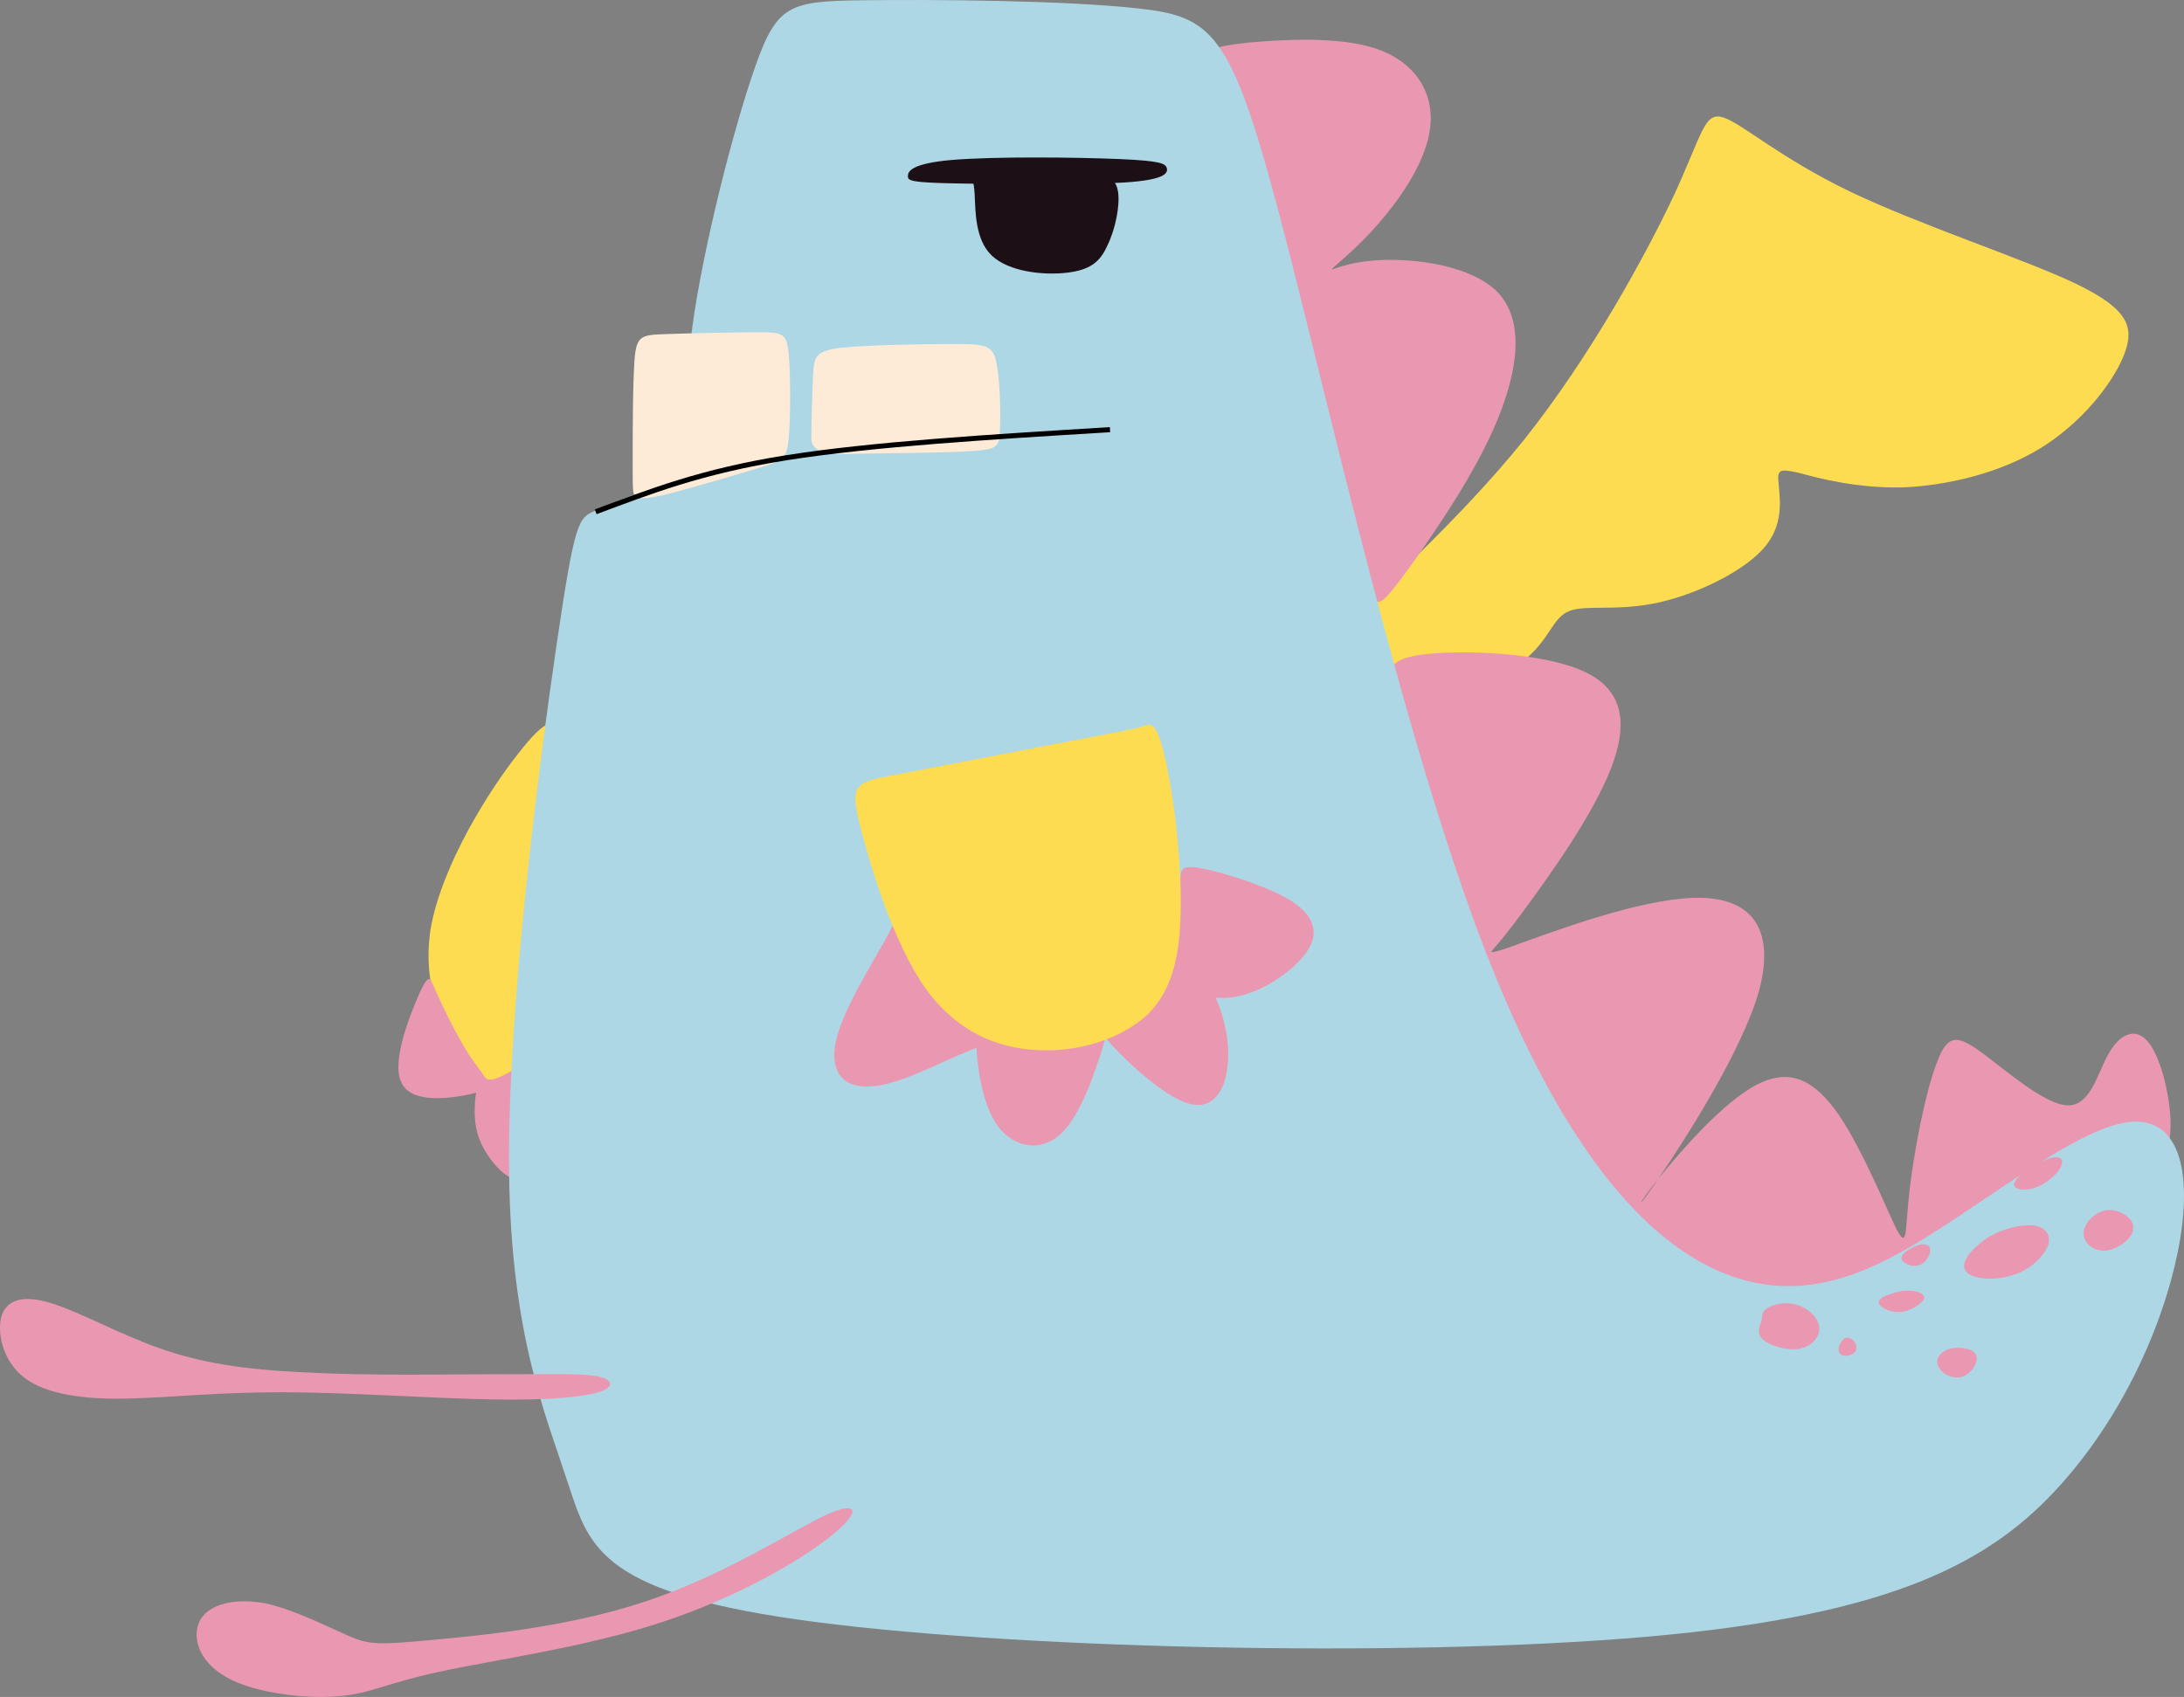 <?xml version="1.0" encoding="UTF-8"?>
<svg id="Layer_2" data-name="Layer 2" xmlns="http://www.w3.org/2000/svg" viewBox="0 0 988.2 767.99">
  <rect x="0" y="0" width="988.2" height="767.99" fill="#808080" stroke="none"/>
  <defs>
    <style>
      .cls-1 {
        fill: none;
        stroke: #010101;
        stroke-miterlimit: 2.61;
        stroke-width: 2.3px;
      }

      .cls-2 {
        fill: #1c0f16;
      }

      .cls-2, .cls-3, .cls-4, .cls-5, .cls-6 {
        fill-rule: evenodd;
        stroke-width: 0px;
      }

      .cls-3 {
        fill: #add7e5;
      }

      .cls-4 {
        fill: #ea98b1;
      }

      .cls-5 {
        fill: #fddc51;
      }

      .cls-6 {
        fill: #fdebd8;
      }
    </style>
  </defs>
  <g id="Layer_1-2" data-name="Layer 1">
    <g id="Layer_1-3" data-name="Layer 1">
      <path class="cls-5" d="m608.4,284.29c15.11-17.15,50.63-47.36,81.25-85.33,30.21-37.97,55.12-83.7,68.18-111.46,12.66-27.76,13.47-37.15,22.05-34.3,8.57,2.86,25.72,18.37,57.16,33.48,31.44,15.11,77.98,30.21,102.07,41.64,24.5,11.84,26.95,20.01,21.64,33.07-5.31,12.66-18.78,29.8-37.15,41.24-18.37,11.43-42.46,17.15-62.88,17.96-20.41.41-37.56-4.08-46.54-6.53-8.98-2.04-10.21-1.63-9.39,4.9.41,6.53,2.86,18.78-7.35,29.8-10.21,11.02-32.25,21.23-49.81,24.5-17.56,3.27-30.21.41-37.56,3.27-7.35,2.86-8.57,11.84-18.78,20.82-9.8,8.98-27.76,17.96-42.05,21.23-14.29,3.27-24.91.41-31.85-2.04-6.94-2.45-10.21-5.31-14.7-8.57-4.49-2.86-9.8-6.53,5.72-23.68Z"/>
      <path class="cls-5" d="m234.82,340.63c-13.06,16.33-35.11,51.04-40.01,80.02-4.49,28.99,8.57,53.08,20.01,64.1,11.43,11.02,21.23,9.8,27.76-14.29,6.53-24.09,10.21-70.63,11.84-98.4,1.63-27.76,1.22-35.93-1.22-41.24-2.04-4.9-5.72-6.53-18.37,9.8Z"/>
      <g>
        <path class="cls-4" d="m189.91,449.24c-4.08,9.39-12.66,30.21-8.57,40.01,3.67,9.8,19.6,8.17,28.58,6.53,8.98-1.63,11.02-3.27,10.62-5.72-.41-2.45-3.67-5.72-8.57-13.06-4.9-7.76-11.02-20.01-14.29-27.35-3.27-7.35-3.27-9.8-7.76-.41Z"/>
        <path class="cls-4" d="m216.45,489.66c-1.22,4.08-2.86,14.7-.41,23.27,2.45,8.57,8.57,15.51,12.25,18.37,4.08,2.86,5.72,2.04,8.17-3.67,2.45-5.72,5.72-16.33,6.12-25.31.41-8.98-1.63-15.92-4.49-17.96-3.27-2.04-7.35.82-10.62,2.45-3.27,1.63-5.31,2.04-6.94,1.63-1.22-.82-2.86-2.86-4.08,1.22Z"/>
      </g>
      <g>
        <path class="cls-4" d="m644.33,296.13c18.37-2.04,52.67-.82,71.45,7.35,18.78,8.17,21.23,23.68,13.06,44.5-8.17,20.82-26.54,46.54-37.56,61.65-11.02,15.11-14.7,18.78-16.33,20.82q-1.63,2.04,16.74-4.9c18.37-6.53,55.53-20.01,78.8-19.19,23.27.82,32.66,15.51,25.31,42.46-7.76,26.95-32.66,65.73-44.5,83.29-11.84,17.56-11.02,13.88-.82,1.22,10.21-12.66,29.4-34.7,44.5-42.46,15.11-7.76,26.13-2.04,37.15,13.88,11.02,16.33,21.64,42.87,26.13,51.85,4.9,8.98,3.67.41,5.72-17.56,2.04-17.96,7.35-45.73,12.66-58.79,4.9-13.06,9.8-11.43,20.82-3.27,11.02,8.17,27.76,22.86,37.97,23.27,10.21.41,13.47-13.88,18.37-22.86,4.9-8.98,11.84-12.66,17.56-6.53,5.72,6.12,9.8,22.05,10.62,33.89.82,11.84-2.04,19.19-4.49,20.82-2.45,1.22-4.49-3.27-14.29-4.08-9.8-.82-26.13,2.45-40.42,11.43-13.88,8.57-25.31,22.86-39.6,35.11-14.29,12.25-31.85,22.86-54.71,25.72-22.86,2.86-51.03-2.04-78.8-21.64-27.76-19.6-54.71-54.3-75.94-100.44-21.23-46.14-36.75-104.11-43.28-135.96-6.53-31.85-4.49-37.15,13.88-39.6Z"/>
        <path class="cls-4" d="m564.3,19.32c13.88-1.22,41.24-3.27,58.79,2.86,17.56,6.12,25.72,20.01,24.09,35.11-1.63,15.11-12.66,31.44-23.27,43.69-10.21,11.84-20.01,19.19-21.23,20.82-1.22,1.22,5.72-3.27,21.64-4.08,16.33-.82,41.64,2.45,53.48,14.7,11.84,12.66,9.39,34.3-.41,57.98-9.8,23.68-27.35,48.99-37.97,64.1-10.62,14.7-14.29,19.19-16.74,17.56-2.45-1.63-3.27-9.39-9.39-33.07-6.12-23.68-17.56-63.28-26.95-98.8-9.39-35.52-17.15-66.96-22.46-85.33-5.72-17.96-8.98-22.46-11.43-25.72-2.45-3.27-3.27-4.49-3.27-5.72,0-1.63,1.22-2.45,15.11-4.08Z"/>
      </g>
      <path class="cls-3" d="m313.21,148.33c4.9-36.34,18.78-90.64,28.58-118.4C351.59,2.17,357.31.54,389.97.13c32.25-.41,91.45,0,124.93,3.67,33.48,3.67,42.05,10.62,63.69,92.27,21.64,81.66,55.93,238.44,94.31,336.42,38.38,97.99,80.02,137.18,116.77,146.98,36.75,9.8,67.77-9.8,98.4-30.21,30.62-20.41,60.02-41.64,78.39-41.64s25.31,20.41,20.01,53.08c-5.31,32.25-22.86,76.35-53.89,111.05-31.03,34.7-75.12,59.2-187.4,69-112.28,9.8-292.33,5.31-384.19-7.76-91.86-13.06-94.72-34.3-104.52-63.28-9.39-28.99-25.31-65.73-26.13-139.22-.82-73.49,13.47-184.13,21.64-239.66,8.17-55.53,9.8-56.34,17.15-59.61,7.35-3.27,20.41-8.98,29.4-11.02,8.57-2.04,13.06-.41,13.06-8.98s-3.27-26.54,1.63-62.88Z"/>
      <path class="cls-6" d="m286.27,209.58c0-12.25,0-35.11.82-46.54.82-11.43,3.27-11.43,14.29-11.84,11.02-.41,31.44-.82,42.05-.82s12.66.41,13.47,10.21c.82,9.39.82,28.17,0,37.56-.82,9.39-2.45,10.21-13.06,13.47-10.62,3.27-30.21,8.98-41.24,11.84-11.02,2.86-13.88,2.04-15.11,1.22-1.22-1.22-1.22-2.86-1.22-15.11Z"/>
      <path class="cls-6" d="m381.4,157.32c12.25-1.22,36.34-1.63,50.22-1.63s17.56.41,19.19,8.17c1.63,7.76,2.04,22.46,1.63,30.62-.41,8.17-.82,8.98-15.11,9.8-14.29.82-42.46.82-56.34,1.22q-13.88,0-13.88-6.94c0-7.35.41-21.64.82-29.4.41-7.76,1.22-10.62,13.47-11.84Z"/>
      <path class="cls-1" d="m269.53,231.62c24.09-8.98,47.77-18.37,86.56-24.5,38.79-6.12,92.27-9.39,146.16-12.66"/>
      <path class="cls-2" d="m430.8,72.39c19.19-1.63,56.34-1.22,75.53-.41,19.19.82,20.82,2.04,21.64,4.08.41,2.04,0,5.31-19.19,6.53-19.19,1.22-57.57.82-77.16.41-19.6-.41-20.82-1.22-20.82-3.27,0-2.04,1.22-5.72,20.01-7.35Z"/>
      <path class="cls-2" d="m441,87.91c.41,6.94,0,20.41,7.76,27.76,7.76,7.35,23.27,8.98,33.89,7.76,10.62-1.22,15.11-4.9,18.37-12.25,3.67-7.35,5.72-17.96,4.9-24.09-.82-6.12-4.49-7.76-11.02-8.57-6.53-.82-15.92-1.22-24.91-1.22s-17.96.41-22.86.82c-5.31.41-6.94.82-6.94,1.63-.82.82.41,1.22.82,8.17Z"/>
      <g>
        <path class="cls-4" d="m503.06,472.92c6.53,7.35,21.23,20.82,31.44,25.31,10.21,4.49,15.92.41,19.19-7.76,2.86-8.17,2.86-19.6-.82-31.44-3.67-11.84-11.43-23.68-16.33-26.54-4.9-2.45-7.76,4.08-11.84,9.8-4.08,6.12-10.21,11.43-14.7,14.29-4.49,3.27-7.76,4.08-9.8,5.72-2.45,1.63-4.08,3.27,2.86,10.62Z"/>
        <path class="cls-4" d="m543.07,392.89c9.39,1.63,28.99,7.76,39.6,13.88,11.02,6.53,13.47,13.47,10.62,20.41-3.27,7.35-12.25,14.7-20.82,19.19-8.57,4.49-17.15,6.12-24.5,4.9-6.94-1.22-12.66-5.31-14.7-10.62-2.04-5.31-.82-11.43,0-18.78.82-7.35.82-16.33.82-22.05,0-5.72-.41-8.57,8.98-6.94Z"/>
        <path class="cls-4" d="m399.77,426.78c-5.72,10.21-18.78,31.03-21.64,44.91-2.86,13.88,4.08,20.82,15.51,20.01,11.43-.41,27.35-8.57,37.56-13.06,10.21-4.49,14.7-5.72,15.92-6.94,1.22-1.22-1.63-2.45-6.94-6.12-5.31-4.08-13.06-11.02-18.78-17.56-5.72-6.53-9.39-13.06-12.25-18.37-2.86-5.31-4.08-8.57-4.49-10.62-.41-2.45.82-2.45-4.9,7.76Z"/>
        <path class="cls-4" d="m441.82,474.14c.41,8.17,2.45,25.31,9.39,35.11,6.94,9.8,19.19,12.66,28.58,4.08,9.39-8.57,15.51-28.17,18.78-37.97,2.86-9.8,2.45-9.8-3.67-8.17-6.12,1.63-17.96,4.49-27.35,4.9-9.39.41-16.33-1.63-20.41-3.27-4.08-1.63-5.72-2.45-5.31,5.31Z"/>
        <path class="cls-4" d="m373.64,685.63c-15.51,7.35-46.14,27.35-81.66,39.19-35.52,11.84-75.94,15.51-98.4,17.56-22.46,2.04-26.54,2.04-35.93-2.04-9.39-4.08-24.5-11.84-37.56-14.7-13.47-2.45-24.91,0-29.4,7.35-4.08,7.35-1.22,18.78,11.84,26.13,13.06,7.35,35.93,9.8,50.63,8.57,14.7-1.22,20.82-5.72,45.32-11.02,24.09-5.31,66.14-11.02,100.85-22.46,34.7-11.43,62.47-27.76,76.35-38.79,13.88-11.02,13.47-16.74-2.04-9.8Z"/>
        <path class="cls-4" d="m271.57,623.16c-6.12-1.63-17.96-1.22-42.46-1.22s-62.06.82-90.64-.82c-28.58-1.22-48.18-4.49-66.55-11.02-18.37-6.53-35.11-15.92-47.77-20.01-12.66-4.08-20.41-2.45-23.27,4.9-2.45,7.35,0,20.82,10.21,28.58,10.21,7.76,27.76,9.8,46.54,9.39,19.19-.41,40.01-2.86,69.82-2.86s69.41,2.86,95.95,3.27c26.54.41,40.42-1.22,47.36-3.27,6.94-2.04,6.94-5.31.82-6.94Z"/>
        <path class="cls-4" d="m953.4,547.63c-5.72.82-10.62,6.12-10.62,10.62s4.49,8.17,10.21,7.76c5.72-.82,12.25-5.72,12.25-10.21.41-4.49-6.12-8.57-11.84-8.17Z"/>
        <path class="cls-4" d="m899.09,560.29c-6.53,4.49-12.25,10.62-9.8,14.7,2.45,4.08,13.06,4.9,21.64,2.04,8.17-2.45,14.29-8.98,15.92-13.88,1.22-4.9-2.04-8.17-7.35-8.57-5.72-.41-13.88,1.63-20.41,5.72Z"/>
        <path class="cls-4" d="m911.34,535.79c-.41,2.45,4.08,3.27,8.57,2.04,4.49-1.22,8.57-4.49,11.02-7.35,2.45-2.86,2.86-5.72.82-6.53-1.63-.82-5.72.41-10.21,2.86-4.9,2.45-9.8,6.53-10.21,8.98Z"/>
        <path class="cls-4" d="m857.04,585.19c-3.27.82-7.35,2.45-6.94,4.49s5.31,4.49,9.8,4.08c4.9-.41,9.39-3.67,10.62-5.72.82-2.04-1.63-3.27-4.49-3.67-2.86-.41-5.72-.41-8.98.82Z"/>
        <path class="cls-4" d="m881.95,610.51c-4.08,1.22-6.53,4.9-4.9,7.76,1.22,3.27,6.12,6.12,10.62,4.9,4.08-1.22,7.76-6.53,6.53-9.8-1.22-3.27-8.17-4.08-12.25-2.86Z"/>
        <path class="cls-4" d="m860.72,570.49c1.22,1.63,4.9,3.27,7.76,2.04,2.86-.82,4.9-4.49,4.9-6.53s-1.22-2.86-3.27-2.86-4.49,1.22-6.53,2.45c-2.04,1.22-4.08,3.27-2.86,4.9Z"/>
        <path class="cls-4" d="m797.43,606.01c2.86,2.86,10.62,5.31,16.33,4.49,5.72-.82,9.8-5.31,9.39-9.8-.41-4.49-4.9-8.57-10.21-10.21s-11.02,0-13.47,1.63-2.04,3.67-2.45,5.72c-.82,2.45-2.45,5.31.41,8.17Z"/>
        <path class="cls-4" d="m834.18,606.01c1.63-1.22,3.67-.41,4.9,1.22,1.22,1.63,1.22,4.08-.41,5.31-1.63,1.22-5.31,1.63-6.12,0-1.63-1.63,0-4.9,1.63-6.53Z"/>
      </g>
      <path class="cls-5" d="m388.74,372.07c4.49,17.96,15.11,54.3,30.21,75.53,15.51,21.23,35.52,27.76,54.3,27.76s35.52-6.53,46.14-16.33c10.21-10.21,13.88-24.09,14.7-42.05.82-17.96-1.22-40.42-3.67-56.34-2.45-15.92-4.9-25.31-6.94-29.4-2.04-4.08-4.08-3.27-5.72-2.86-1.63.82-2.86,1.22-24.5,5.31-21.64,4.08-63.28,12.25-84.92,16.33-21.64,4.08-23.68,4.08-19.6,22.05Z"/>
    </g>
  </g>
</svg>